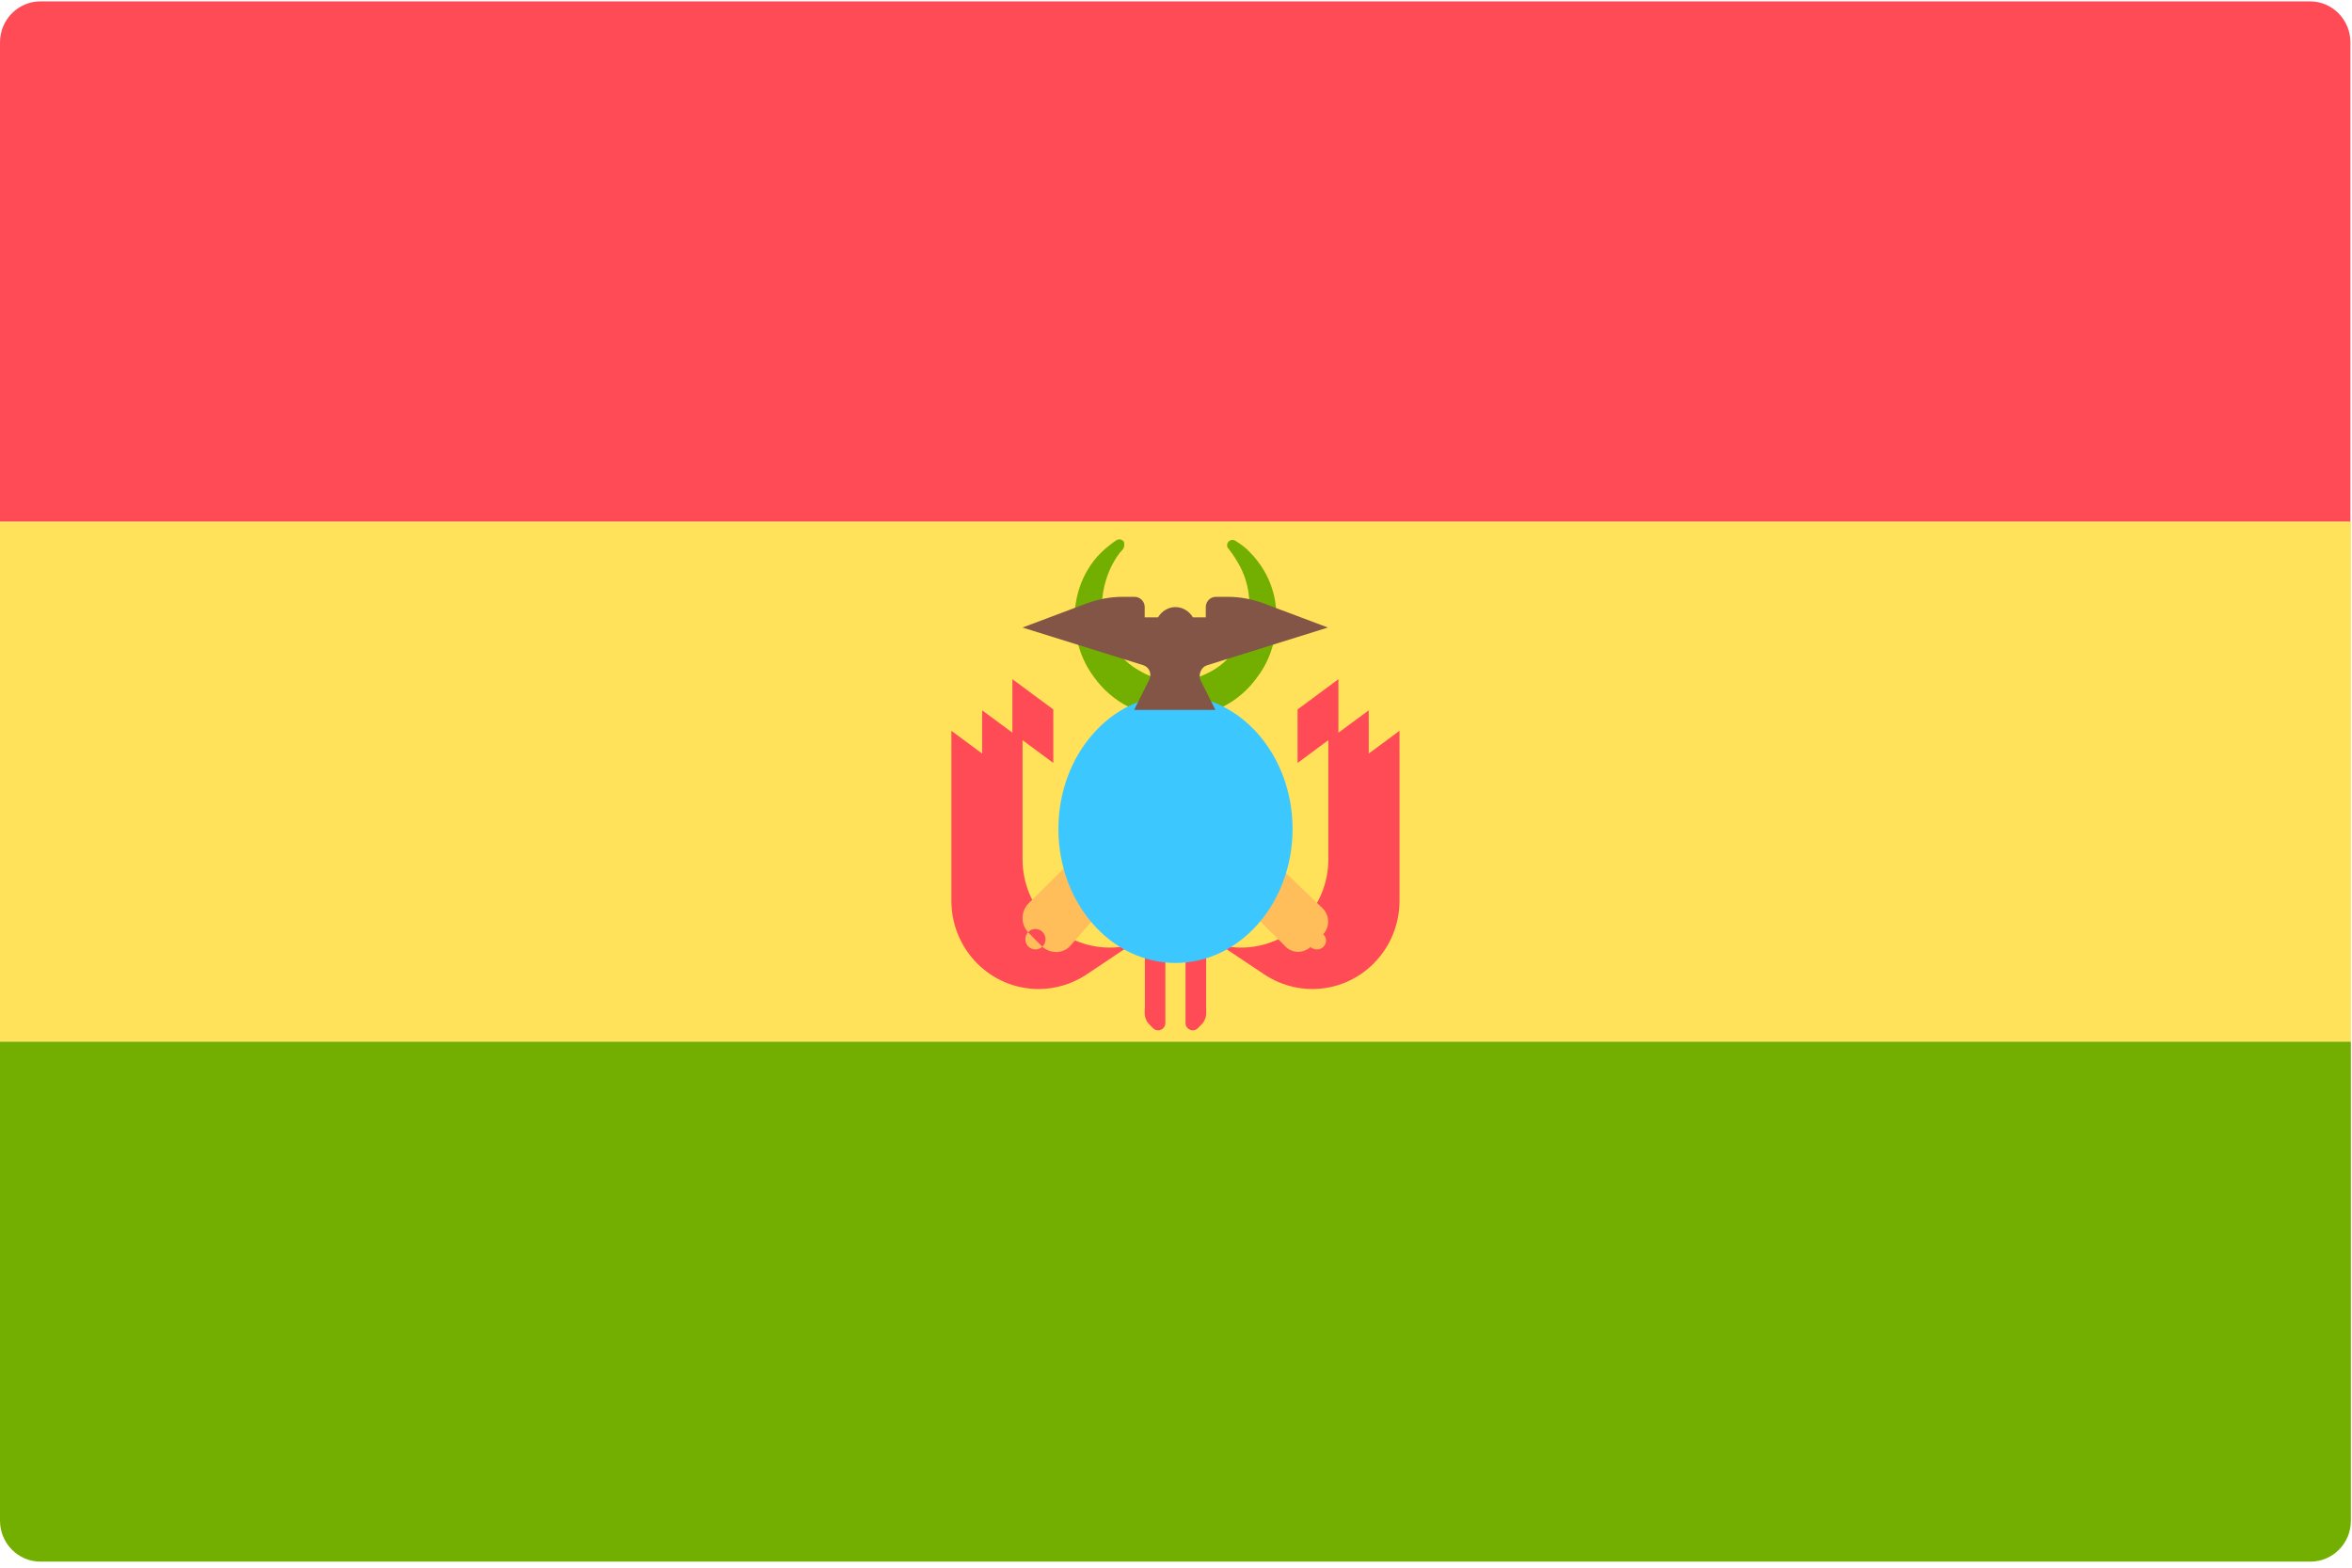 <svg xmlns="http://www.w3.org/2000/svg" fill="none" viewBox="0 0 36 24"><path fill="#73AF00" d="M0 15.945H35.983V23.281C35.983 23.63 35.702 23.907 35.365 23.907H0.618C0.274 23.907 0 23.622 0 23.281V15.945Z"/><path fill="#FFE15A" d="M0 7.983H35.983V15.945H0z"/><path fill="#FF4B55" d="M0.618 0.021H35.358C35.702 0.021 35.976 0.306 35.976 0.648V7.984H0V0.648C0 0.299 0.281 0.021 0.618 0.021Z"/><path fill="#73AF00" d="M17.19 8.404C17.19 8.404 17.176 8.425 17.141 8.461C17.113 8.496 17.078 8.546 17.035 8.625C16.958 8.767 16.874 8.988 16.867 9.251C16.867 9.379 16.895 9.536 16.937 9.657C16.986 9.793 17.064 9.928 17.162 10.042C17.26 10.163 17.394 10.248 17.535 10.319C17.605 10.355 17.682 10.377 17.759 10.398C17.794 10.412 17.837 10.412 17.879 10.419C17.9 10.426 17.921 10.419 17.935 10.426H17.963H17.977H17.984H17.991C17.984 10.426 18.005 10.426 17.977 10.426C18.026 10.426 18.083 10.426 18.125 10.419C18.16 10.412 18.188 10.412 18.23 10.398C18.308 10.377 18.385 10.355 18.455 10.319C18.596 10.255 18.729 10.163 18.828 10.042C18.926 9.928 19.003 9.793 19.052 9.657C19.095 9.515 19.123 9.387 19.123 9.251C19.123 8.988 19.038 8.767 18.954 8.625C18.912 8.553 18.877 8.496 18.849 8.461C18.821 8.425 18.807 8.404 18.807 8.404L18.799 8.397C18.771 8.361 18.779 8.311 18.814 8.283C18.842 8.261 18.877 8.261 18.905 8.276C18.905 8.276 18.926 8.29 18.968 8.318C19.01 8.347 19.074 8.39 19.137 8.461C19.27 8.596 19.453 8.838 19.516 9.194C19.544 9.365 19.552 9.565 19.509 9.771C19.467 9.978 19.383 10.184 19.242 10.369C19.109 10.555 18.926 10.718 18.708 10.825C18.603 10.882 18.483 10.925 18.364 10.953C18.308 10.968 18.237 10.975 18.167 10.989C18.104 10.996 18.062 10.996 18.012 10.996H17.991H17.984H17.97H17.949H17.9C17.872 10.996 17.837 10.996 17.809 10.989C17.745 10.975 17.689 10.975 17.626 10.953C17.506 10.925 17.387 10.882 17.282 10.825C17.064 10.718 16.881 10.555 16.747 10.369C16.607 10.184 16.523 9.978 16.48 9.771C16.438 9.558 16.438 9.372 16.473 9.194C16.537 8.845 16.712 8.596 16.853 8.461C16.923 8.39 16.986 8.347 17.029 8.311C17.071 8.283 17.092 8.268 17.092 8.268C17.127 8.247 17.176 8.254 17.204 8.297C17.211 8.34 17.211 8.375 17.19 8.404Z"/><path fill="#FF4B55" d="M17.837 14.664V15.661C17.837 15.761 17.718 15.811 17.647 15.739L17.591 15.682C17.549 15.64 17.521 15.576 17.521 15.511V14.664H17.837zM18.146 14.664V15.661C18.146 15.761 18.266 15.811 18.336 15.739L18.392 15.682C18.434 15.64 18.462 15.576 18.462 15.511V14.664H18.146z"/><path fill="#FFE15A" d="M17.366 14.5V15.22C17.366 15.262 17.38 15.305 17.415 15.334L17.521 15.44V14.493L17.366 14.5zM18.617 14.5V15.22C18.617 15.262 18.603 15.305 18.568 15.334L18.462 15.44V14.493L18.617 14.5z"/><path fill="#FF4B55" d="M20.95 11.537V10.875L20.486 11.217V10.398L19.861 10.861V11.68L20.332 11.331V13.154C20.332 13.902 19.735 14.507 18.997 14.507 18.884 14.507 18.779 14.493 18.673 14.464L19.376 14.934C19.594 15.07 19.833 15.141 20.086 15.141 20.824 15.141 21.421 14.536 21.421 13.788V11.188L20.95 11.537zM17.31 14.464C17.204 14.493 17.099 14.507 16.986 14.507 16.248 14.507 15.651 13.902 15.651 13.154V11.331L16.122 11.68V10.861L15.496 10.398V11.217L15.033 10.875V11.537L14.562 11.188V13.788C14.562 14.536 15.159 15.141 15.897 15.141 16.15 15.141 16.389 15.07 16.607 14.934L17.31 14.464z"/><path fill="#FFBE5A" d="M15.946 14.486L15.743 14.279C15.616 14.151 15.623 13.944 15.75 13.823L16.389 13.19 16.853 13.944 16.389 14.471C16.277 14.607 16.073 14.607 15.946 14.486zM15.848 14.535C15.934 14.535 16.003 14.465 16.003 14.379 16.003 14.292 15.934 14.222 15.848 14.222 15.763 14.222 15.694 14.292 15.694 14.379 15.694 14.465 15.763 14.535 15.848 14.535zM20.065 14.493L20.248 14.308C20.36 14.194 20.353 14.008 20.241 13.902L19.566 13.254 19.137 13.951 19.664 14.479C19.77 14.6 19.952 14.6 20.065 14.493zM20.156 14.535C20.234 14.535 20.297 14.475 20.297 14.4 20.297 14.325 20.234 14.265 20.156 14.265 20.079 14.265 20.016 14.325 20.016 14.4 20.016 14.475 20.079 14.535 20.156 14.535z"/><path fill="#3CC8FF" d="M17.992 14.742C17.001 14.742 16.2 13.823 16.2 12.691C16.2 11.558 17.001 10.64 17.992 10.64C18.983 10.64 19.784 11.558 19.784 12.691C19.784 13.823 18.983 14.742 17.992 14.742Z"/><path fill="#825546" d="M18.477 10.184L20.325 9.607L19.341 9.237C19.165 9.173 18.983 9.137 18.793 9.137H18.61C18.526 9.137 18.456 9.208 18.456 9.294V9.451H18.259C18.203 9.358 18.104 9.294 17.992 9.294C17.879 9.294 17.781 9.358 17.725 9.451H17.521V9.294C17.521 9.208 17.451 9.137 17.366 9.137H17.183C16.994 9.137 16.811 9.173 16.635 9.237L15.651 9.607L17.5 10.184C17.591 10.213 17.633 10.319 17.591 10.405L17.359 10.868H18.603L18.371 10.405C18.343 10.319 18.385 10.213 18.477 10.184Z"/></svg>